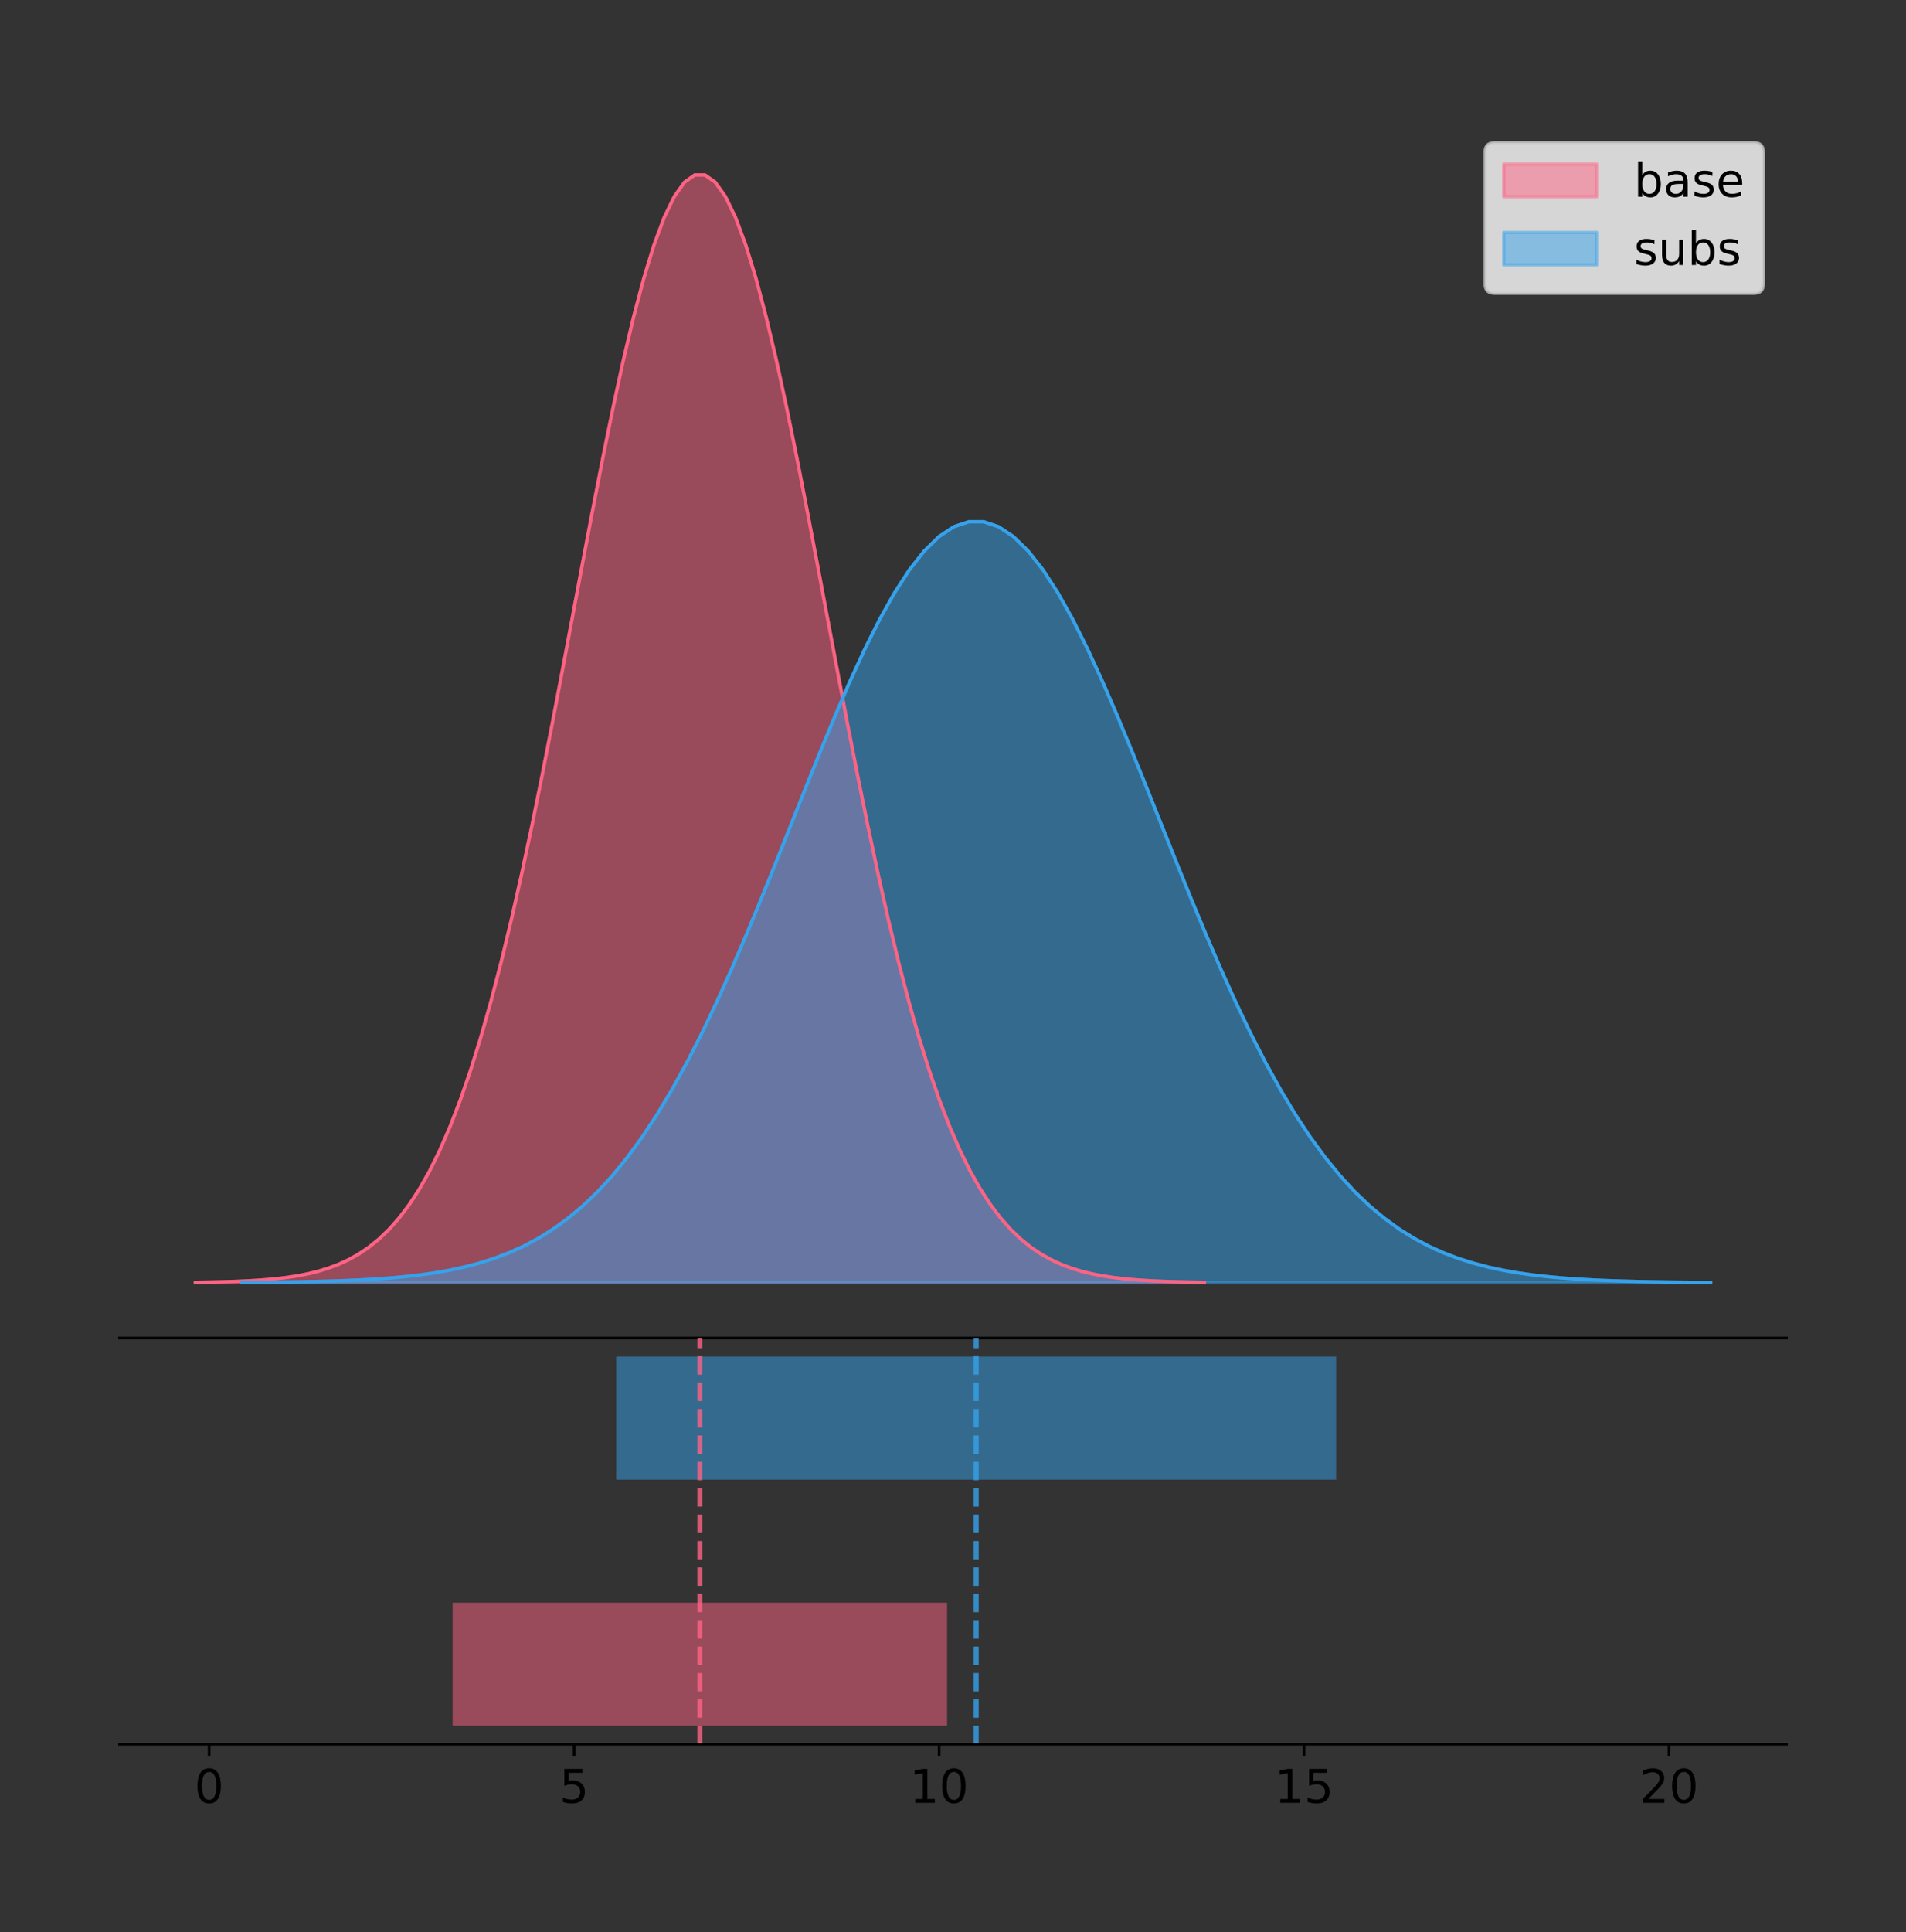 <?xml version="1.0" encoding="utf-8" standalone="no"?>
<!DOCTYPE svg PUBLIC "-//W3C//DTD SVG 1.1//EN"
  "http://www.w3.org/Graphics/SVG/1.1/DTD/svg11.dtd">
<!-- Created with matplotlib (https://matplotlib.org/) -->
<svg height="581.789pt" version="1.1" viewBox="0 0 574.2 581.789" width="574.2pt" xmlns="http://www.w3.org/2000/svg" xmlns:xlink="http://www.w3.org/1999/xlink">
 <rect x="0" y="0" width="574.2" height="581.789" fill="#333333" stroke="none"/>
 <defs>
  <style type="text/css">
*{stroke-linecap:butt;stroke-linejoin:round;}
  </style>
 </defs>
 <g id="figure_1">
  <g id="patch_1">
   <path d="M 0 581.789 
L 574.2 581.789 
L 574.2 0 
L 0 0 
z
" style="fill:none;"/>
  </g>
  <g id="axes_1">
   <g id="patch_2">
    <path d="M 36 402.93 
L 538.2 402.93 
L 538.2 36 
L 36 36 
z
" style="fill:none;"/>
   </g>
   <g id="PolyCollection_1">
    <defs>
     <path d="M 58.827 -195.538 
L 58.827 -195.65 
L 61.898 -195.692 
L 64.969 -195.749 
L 68.04 -195.825 
L 71.111 -195.925 
L 74.182 -196.058 
L 77.253 -196.23 
L 80.324 -196.455 
L 83.395 -196.744 
L 86.466 -197.115 
L 89.536 -197.585 
L 92.607 -198.179 
L 95.678 -198.923 
L 98.749 -199.848 
L 101.82 -200.99 
L 104.891 -202.39 
L 107.962 -204.093 
L 111.033 -206.151 
L 114.104 -208.617 
L 117.175 -211.552 
L 120.246 -215.017 
L 123.317 -219.078 
L 126.387 -223.801 
L 129.458 -229.25 
L 132.529 -235.488 
L 135.6 -242.572 
L 138.671 -250.552 
L 141.742 -259.468 
L 144.813 -269.344 
L 147.884 -280.192 
L 150.955 -292.002 
L 154.026 -304.744 
L 157.097 -318.365 
L 160.168 -332.786 
L 163.239 -347.901 
L 166.309 -363.58 
L 169.38 -379.667 
L 172.451 -395.98 
L 175.522 -412.318 
L 178.593 -428.462 
L 181.664 -444.18 
L 184.735 -459.23 
L 187.806 -473.372 
L 190.877 -486.366 
L 193.948 -497.987 
L 197.019 -508.025 
L 200.09 -516.294 
L 203.16 -522.64 
L 206.231 -526.94 
L 209.302 -529.111 
L 212.373 -529.111 
L 215.444 -526.94 
L 218.515 -522.64 
L 221.586 -516.294 
L 224.657 -508.025 
L 227.728 -497.987 
L 230.799 -486.366 
L 233.87 -473.372 
L 236.941 -459.23 
L 240.011 -444.18 
L 243.082 -428.462 
L 246.153 -412.318 
L 249.224 -395.98 
L 252.295 -379.667 
L 255.366 -363.58 
L 258.437 -347.901 
L 261.508 -332.786 
L 264.579 -318.365 
L 267.65 -304.744 
L 270.721 -292.002 
L 273.792 -280.192 
L 276.862 -269.344 
L 279.933 -259.468 
L 283.004 -250.552 
L 286.075 -242.572 
L 289.146 -235.488 
L 292.217 -229.25 
L 295.288 -223.801 
L 298.359 -219.078 
L 301.43 -215.017 
L 304.501 -211.552 
L 307.572 -208.617 
L 310.643 -206.151 
L 313.714 -204.093 
L 316.784 -202.39 
L 319.855 -200.99 
L 322.926 -199.848 
L 325.997 -198.923 
L 329.068 -198.179 
L 332.139 -197.585 
L 335.21 -197.115 
L 338.281 -196.744 
L 341.352 -196.455 
L 344.423 -196.23 
L 347.494 -196.058 
L 350.565 -195.925 
L 353.635 -195.825 
L 356.706 -195.749 
L 359.777 -195.692 
L 362.848 -195.65 
L 362.848 -195.538 
L 362.848 -195.538 
L 359.777 -195.538 
L 356.706 -195.538 
L 353.635 -195.538 
L 350.565 -195.538 
L 347.494 -195.538 
L 344.423 -195.538 
L 341.352 -195.538 
L 338.281 -195.538 
L 335.21 -195.538 
L 332.139 -195.538 
L 329.068 -195.538 
L 325.997 -195.538 
L 322.926 -195.538 
L 319.855 -195.538 
L 316.784 -195.538 
L 313.714 -195.538 
L 310.643 -195.538 
L 307.572 -195.538 
L 304.501 -195.538 
L 301.43 -195.538 
L 298.359 -195.538 
L 295.288 -195.538 
L 292.217 -195.538 
L 289.146 -195.538 
L 286.075 -195.538 
L 283.004 -195.538 
L 279.933 -195.538 
L 276.862 -195.538 
L 273.792 -195.538 
L 270.721 -195.538 
L 267.65 -195.538 
L 264.579 -195.538 
L 261.508 -195.538 
L 258.437 -195.538 
L 255.366 -195.538 
L 252.295 -195.538 
L 249.224 -195.538 
L 246.153 -195.538 
L 243.082 -195.538 
L 240.011 -195.538 
L 236.941 -195.538 
L 233.87 -195.538 
L 230.799 -195.538 
L 227.728 -195.538 
L 224.657 -195.538 
L 221.586 -195.538 
L 218.515 -195.538 
L 215.444 -195.538 
L 212.373 -195.538 
L 209.302 -195.538 
L 206.231 -195.538 
L 203.16 -195.538 
L 200.09 -195.538 
L 197.019 -195.538 
L 193.948 -195.538 
L 190.877 -195.538 
L 187.806 -195.538 
L 184.735 -195.538 
L 181.664 -195.538 
L 178.593 -195.538 
L 175.522 -195.538 
L 172.451 -195.538 
L 169.38 -195.538 
L 166.309 -195.538 
L 163.239 -195.538 
L 160.168 -195.538 
L 157.097 -195.538 
L 154.026 -195.538 
L 150.955 -195.538 
L 147.884 -195.538 
L 144.813 -195.538 
L 141.742 -195.538 
L 138.671 -195.538 
L 135.6 -195.538 
L 132.529 -195.538 
L 129.458 -195.538 
L 126.387 -195.538 
L 123.317 -195.538 
L 120.246 -195.538 
L 117.175 -195.538 
L 114.104 -195.538 
L 111.033 -195.538 
L 107.962 -195.538 
L 104.891 -195.538 
L 101.82 -195.538 
L 98.749 -195.538 
L 95.678 -195.538 
L 92.607 -195.538 
L 89.536 -195.538 
L 86.466 -195.538 
L 83.395 -195.538 
L 80.324 -195.538 
L 77.253 -195.538 
L 74.182 -195.538 
L 71.111 -195.538 
L 68.04 -195.538 
L 64.969 -195.538 
L 61.898 -195.538 
L 58.827 -195.538 
z
" id="m38968b8581" style="stroke:#ff6384;stroke-opacity:0.5;"/>
    </defs>
    <g clip-path="url(#pdd991ca1b0)">
     <use style="fill:#ff6384;fill-opacity:0.5;stroke:#ff6384;stroke-opacity:0.5;" x="0" xlink:href="#m38968b8581" y="581.789"/>
    </g>
   </g>
   <g id="PolyCollection_2">
    <defs>
     <path d="M 72.802 -195.538 
L 72.802 -195.615 
L 77.273 -195.644 
L 81.743 -195.683 
L 86.213 -195.735 
L 90.684 -195.804 
L 95.154 -195.895 
L 99.625 -196.014 
L 104.095 -196.168 
L 108.565 -196.367 
L 113.036 -196.621 
L 117.506 -196.944 
L 121.977 -197.352 
L 126.447 -197.863 
L 130.917 -198.499 
L 135.388 -199.283 
L 139.858 -200.245 
L 144.329 -201.415 
L 148.799 -202.828 
L 153.27 -204.523 
L 157.74 -206.538 
L 162.21 -208.919 
L 166.681 -211.709 
L 171.151 -214.953 
L 175.622 -218.696 
L 180.092 -222.981 
L 184.562 -227.848 
L 189.033 -233.33 
L 193.503 -239.454 
L 197.974 -246.239 
L 202.444 -253.691 
L 206.914 -261.803 
L 211.385 -270.557 
L 215.855 -279.913 
L 220.326 -289.82 
L 224.796 -300.203 
L 229.267 -310.974 
L 233.737 -322.024 
L 238.207 -333.23 
L 242.678 -344.454 
L 247.148 -355.544 
L 251.619 -366.341 
L 256.089 -376.68 
L 260.559 -386.394 
L 265.03 -395.32 
L 269.5 -403.303 
L 273.971 -410.199 
L 278.441 -415.879 
L 282.911 -420.238 
L 287.382 -423.192 
L 291.852 -424.684 
L 296.323 -424.684 
L 300.793 -423.192 
L 305.263 -420.238 
L 309.734 -415.879 
L 314.204 -410.199 
L 318.675 -403.303 
L 323.145 -395.32 
L 327.616 -386.394 
L 332.086 -376.68 
L 336.556 -366.341 
L 341.027 -355.544 
L 345.497 -344.454 
L 349.968 -333.23 
L 354.438 -322.024 
L 358.908 -310.974 
L 363.379 -300.203 
L 367.849 -289.82 
L 372.32 -279.913 
L 376.79 -270.557 
L 381.26 -261.803 
L 385.731 -253.691 
L 390.201 -246.239 
L 394.672 -239.454 
L 399.142 -233.33 
L 403.612 -227.848 
L 408.083 -222.981 
L 412.553 -218.696 
L 417.024 -214.953 
L 421.494 -211.709 
L 425.965 -208.919 
L 430.435 -206.538 
L 434.905 -204.523 
L 439.376 -202.828 
L 443.846 -201.415 
L 448.317 -200.245 
L 452.787 -199.283 
L 457.257 -198.499 
L 461.728 -197.863 
L 466.198 -197.352 
L 470.669 -196.944 
L 475.139 -196.621 
L 479.609 -196.367 
L 484.08 -196.168 
L 488.55 -196.014 
L 493.021 -195.895 
L 497.491 -195.804 
L 501.961 -195.735 
L 506.432 -195.683 
L 510.902 -195.644 
L 515.373 -195.615 
L 515.373 -195.538 
L 515.373 -195.538 
L 510.902 -195.538 
L 506.432 -195.538 
L 501.961 -195.538 
L 497.491 -195.538 
L 493.021 -195.538 
L 488.55 -195.538 
L 484.08 -195.538 
L 479.609 -195.538 
L 475.139 -195.538 
L 470.669 -195.538 
L 466.198 -195.538 
L 461.728 -195.538 
L 457.257 -195.538 
L 452.787 -195.538 
L 448.317 -195.538 
L 443.846 -195.538 
L 439.376 -195.538 
L 434.905 -195.538 
L 430.435 -195.538 
L 425.965 -195.538 
L 421.494 -195.538 
L 417.024 -195.538 
L 412.553 -195.538 
L 408.083 -195.538 
L 403.612 -195.538 
L 399.142 -195.538 
L 394.672 -195.538 
L 390.201 -195.538 
L 385.731 -195.538 
L 381.26 -195.538 
L 376.79 -195.538 
L 372.32 -195.538 
L 367.849 -195.538 
L 363.379 -195.538 
L 358.908 -195.538 
L 354.438 -195.538 
L 349.968 -195.538 
L 345.497 -195.538 
L 341.027 -195.538 
L 336.556 -195.538 
L 332.086 -195.538 
L 327.616 -195.538 
L 323.145 -195.538 
L 318.675 -195.538 
L 314.204 -195.538 
L 309.734 -195.538 
L 305.263 -195.538 
L 300.793 -195.538 
L 296.323 -195.538 
L 291.852 -195.538 
L 287.382 -195.538 
L 282.911 -195.538 
L 278.441 -195.538 
L 273.971 -195.538 
L 269.5 -195.538 
L 265.03 -195.538 
L 260.559 -195.538 
L 256.089 -195.538 
L 251.619 -195.538 
L 247.148 -195.538 
L 242.678 -195.538 
L 238.207 -195.538 
L 233.737 -195.538 
L 229.267 -195.538 
L 224.796 -195.538 
L 220.326 -195.538 
L 215.855 -195.538 
L 211.385 -195.538 
L 206.914 -195.538 
L 202.444 -195.538 
L 197.974 -195.538 
L 193.503 -195.538 
L 189.033 -195.538 
L 184.562 -195.538 
L 180.092 -195.538 
L 175.622 -195.538 
L 171.151 -195.538 
L 166.681 -195.538 
L 162.21 -195.538 
L 157.74 -195.538 
L 153.27 -195.538 
L 148.799 -195.538 
L 144.329 -195.538 
L 139.858 -195.538 
L 135.388 -195.538 
L 130.917 -195.538 
L 126.447 -195.538 
L 121.977 -195.538 
L 117.506 -195.538 
L 113.036 -195.538 
L 108.565 -195.538 
L 104.095 -195.538 
L 99.625 -195.538 
L 95.154 -195.538 
L 90.684 -195.538 
L 86.213 -195.538 
L 81.743 -195.538 
L 77.273 -195.538 
L 72.802 -195.538 
z
" id="m1a4cdb13db" style="stroke:#36a2eb;stroke-opacity:0.5;"/>
    </defs>
    <g clip-path="url(#pdd991ca1b0)">
     <use style="fill:#36a2eb;fill-opacity:0.5;stroke:#36a2eb;stroke-opacity:0.5;" x="0" xlink:href="#m1a4cdb13db" y="581.789"/>
    </g>
   </g>
   <g id="line2d_1">
    <path clip-path="url(#pdd991ca1b0)" d="M 58.827 386.139 
L 61.898 386.097 
L 64.969 386.04 
L 68.04 385.965 
L 71.111 385.864 
L 74.182 385.732 
L 77.253 385.559 
L 80.324 385.334 
L 83.395 385.045 
L 86.466 384.675 
L 89.536 384.204 
L 92.607 383.61 
L 95.678 382.867 
L 98.749 381.941 
L 101.82 380.799 
L 104.891 379.399 
L 107.962 377.696 
L 111.033 375.639 
L 114.104 373.172 
L 117.175 370.238 
L 120.246 366.772 
L 123.317 362.711 
L 126.387 357.989 
L 129.458 352.539 
L 132.529 346.301 
L 135.6 339.217 
L 138.671 331.237 
L 141.742 322.322 
L 144.813 312.445 
L 147.884 301.597 
L 150.955 289.787 
L 154.026 277.045 
L 157.097 263.424 
L 160.168 249.004 
L 163.239 233.888 
L 166.309 218.209 
L 169.38 202.123 
L 172.451 185.809 
L 175.522 169.471 
L 178.593 153.327 
L 181.664 137.61 
L 184.735 122.559 
L 187.806 108.418 
L 190.877 95.423 
L 193.948 83.803 
L 197.019 73.765 
L 200.09 65.495 
L 203.16 59.15 
L 206.231 54.85 
L 209.302 52.679 
L 212.373 52.679 
L 215.444 54.85 
L 218.515 59.15 
L 221.586 65.495 
L 224.657 73.765 
L 227.728 83.803 
L 230.799 95.423 
L 233.87 108.418 
L 236.941 122.559 
L 240.011 137.61 
L 243.082 153.327 
L 246.153 169.471 
L 249.224 185.809 
L 252.295 202.123 
L 255.366 218.209 
L 258.437 233.888 
L 261.508 249.004 
L 264.579 263.424 
L 267.65 277.045 
L 270.721 289.787 
L 273.792 301.597 
L 276.862 312.445 
L 279.933 322.322 
L 283.004 331.237 
L 286.075 339.217 
L 289.146 346.301 
L 292.217 352.539 
L 295.288 357.989 
L 298.359 362.711 
L 301.43 366.772 
L 304.501 370.238 
L 307.572 373.172 
L 310.643 375.639 
L 313.714 377.696 
L 316.784 379.399 
L 319.855 380.799 
L 322.926 381.941 
L 325.997 382.867 
L 329.068 383.61 
L 332.139 384.204 
L 335.21 384.675 
L 338.281 385.045 
L 341.352 385.334 
L 344.423 385.559 
L 347.494 385.732 
L 350.565 385.864 
L 353.635 385.965 
L 356.706 386.04 
L 359.777 386.097 
L 362.848 386.139 
" style="fill:none;stroke:#ff6384;stroke-linecap:square;"/>
   </g>
   <g id="line2d_2">
    <path clip-path="url(#pdd991ca1b0)" d="M 72.802 386.174 
L 77.273 386.145 
L 81.743 386.106 
L 86.213 386.054 
L 90.684 385.985 
L 95.154 385.894 
L 99.625 385.776 
L 104.095 385.621 
L 108.565 385.423 
L 113.036 385.168 
L 117.506 384.845 
L 121.977 384.437 
L 126.447 383.926 
L 130.917 383.291 
L 135.388 382.506 
L 139.858 381.544 
L 144.329 380.374 
L 148.799 378.961 
L 153.27 377.267 
L 157.74 375.251 
L 162.21 372.87 
L 166.681 370.081 
L 171.151 366.837 
L 175.622 363.093 
L 180.092 358.808 
L 184.562 353.941 
L 189.033 348.46 
L 193.503 342.335 
L 197.974 335.551 
L 202.444 328.099 
L 206.914 319.986 
L 211.385 311.233 
L 215.855 301.876 
L 220.326 291.97 
L 224.796 281.586 
L 229.267 270.816 
L 233.737 259.765 
L 238.207 248.559 
L 242.678 237.336 
L 247.148 226.245 
L 251.619 215.449 
L 256.089 205.11 
L 260.559 195.395 
L 265.03 186.469 
L 269.5 178.486 
L 273.971 171.591 
L 278.441 165.91 
L 282.911 161.551 
L 287.382 158.597 
L 291.852 157.106 
L 296.323 157.106 
L 300.793 158.597 
L 305.263 161.551 
L 309.734 165.91 
L 314.204 171.591 
L 318.675 178.486 
L 323.145 186.469 
L 327.616 195.395 
L 332.086 205.11 
L 336.556 215.449 
L 341.027 226.245 
L 345.497 237.336 
L 349.968 248.559 
L 354.438 259.765 
L 358.908 270.816 
L 363.379 281.586 
L 367.849 291.97 
L 372.32 301.876 
L 376.79 311.233 
L 381.26 319.986 
L 385.731 328.099 
L 390.201 335.551 
L 394.672 342.335 
L 399.142 348.46 
L 403.612 353.941 
L 408.083 358.808 
L 412.553 363.093 
L 417.024 366.837 
L 421.494 370.081 
L 425.965 372.87 
L 430.435 375.251 
L 434.905 377.267 
L 439.376 378.961 
L 443.846 380.374 
L 448.317 381.544 
L 452.787 382.506 
L 457.257 383.291 
L 461.728 383.926 
L 466.198 384.437 
L 470.669 384.845 
L 475.139 385.168 
L 479.609 385.423 
L 484.08 385.621 
L 488.55 385.776 
L 493.021 385.894 
L 497.491 385.985 
L 501.961 386.054 
L 506.432 386.106 
L 510.902 386.145 
L 515.373 386.174 
" style="fill:none;stroke:#36a2eb;stroke-linecap:square;"/>
   </g>
   <g id="patch_3">
    <path d="M 36 402.93 
L 538.2 402.93 
" style="fill:none;stroke:#000000;stroke-linecap:square;stroke-linejoin:miter;stroke-width:0.8;"/>
   </g>
   <g id="legend_1">
    <g id="patch_4">
     <path d="M 450.225 88.299 
L 528.4 88.299 
Q 531.2 88.299 531.2 85.499 
L 531.2 45.8 
Q 531.2 43 528.4 43 
L 450.225 43 
Q 447.425 43 447.425 45.8 
L 447.425 85.499 
Q 447.425 88.299 450.225 88.299 
z
" style="fill:#ffffff;opacity:0.8;stroke:#cccccc;stroke-linejoin:miter;"/>
    </g>
    <g id="patch_5">
     <path d="M 453.025 59.238 
L 481.025 59.238 
L 481.025 49.438 
L 453.025 49.438 
z
" style="fill:#ff6384;opacity:0.5;stroke:#ff6384;stroke-linejoin:miter;"/>
    </g>
    <g id="text_1">
     <!-- base -->
     <defs>
      <path d="M 48.688 27.297 
Q 48.688 37.203 44.609 42.844 
Q 40.531 48.484 33.406 48.484 
Q 26.266 48.484 22.188 42.844 
Q 18.109 37.203 18.109 27.297 
Q 18.109 17.391 22.188 11.75 
Q 26.266 6.109 33.406 6.109 
Q 40.531 6.109 44.609 11.75 
Q 48.688 17.391 48.688 27.297 
z
M 18.109 46.391 
Q 20.953 51.266 25.266 53.625 
Q 29.594 56 35.594 56 
Q 45.562 56 51.781 48.094 
Q 58.016 40.188 58.016 27.297 
Q 58.016 14.406 51.781 6.484 
Q 45.562 -1.422 35.594 -1.422 
Q 29.594 -1.422 25.266 0.953 
Q 20.953 3.328 18.109 8.203 
L 18.109 0 
L 9.078 0 
L 9.078 75.984 
L 18.109 75.984 
z
" id="DejaVuSans-98"/>
      <path d="M 34.281 27.484 
Q 23.391 27.484 19.188 25 
Q 14.984 22.516 14.984 16.5 
Q 14.984 11.719 18.141 8.906 
Q 21.297 6.109 26.703 6.109 
Q 34.188 6.109 38.703 11.406 
Q 43.219 16.703 43.219 25.484 
L 43.219 27.484 
z
M 52.203 31.203 
L 52.203 0 
L 43.219 0 
L 43.219 8.297 
Q 40.141 3.328 35.547 0.953 
Q 30.953 -1.422 24.312 -1.422 
Q 15.922 -1.422 10.953 3.297 
Q 6 8.016 6 15.922 
Q 6 25.141 12.172 29.828 
Q 18.359 34.516 30.609 34.516 
L 43.219 34.516 
L 43.219 35.406 
Q 43.219 41.609 39.141 45 
Q 35.062 48.391 27.688 48.391 
Q 23 48.391 18.547 47.266 
Q 14.109 46.141 10.016 43.891 
L 10.016 52.203 
Q 14.938 54.109 19.578 55.047 
Q 24.219 56 28.609 56 
Q 40.484 56 46.344 49.844 
Q 52.203 43.703 52.203 31.203 
z
" id="DejaVuSans-97"/>
      <path d="M 44.281 53.078 
L 44.281 44.578 
Q 40.484 46.531 36.375 47.5 
Q 32.281 48.484 27.875 48.484 
Q 21.188 48.484 17.844 46.438 
Q 14.5 44.391 14.5 40.281 
Q 14.5 37.156 16.891 35.375 
Q 19.281 33.594 26.516 31.984 
L 29.594 31.297 
Q 39.156 29.25 43.188 25.516 
Q 47.219 21.781 47.219 15.094 
Q 47.219 7.469 41.188 3.016 
Q 35.156 -1.422 24.609 -1.422 
Q 20.219 -1.422 15.453 -0.562 
Q 10.688 0.297 5.422 2 
L 5.422 11.281 
Q 10.406 8.688 15.234 7.391 
Q 20.062 6.109 24.812 6.109 
Q 31.156 6.109 34.562 8.281 
Q 37.984 10.453 37.984 14.406 
Q 37.984 18.062 35.516 20.016 
Q 33.062 21.969 24.703 23.781 
L 21.578 24.516 
Q 13.234 26.266 9.516 29.906 
Q 5.812 33.547 5.812 39.891 
Q 5.812 47.609 11.281 51.797 
Q 16.75 56 26.812 56 
Q 31.781 56 36.172 55.266 
Q 40.578 54.547 44.281 53.078 
z
" id="DejaVuSans-115"/>
      <path d="M 56.203 29.594 
L 56.203 25.203 
L 14.891 25.203 
Q 15.484 15.922 20.484 11.062 
Q 25.484 6.203 34.422 6.203 
Q 39.594 6.203 44.453 7.469 
Q 49.312 8.734 54.109 11.281 
L 54.109 2.781 
Q 49.266 0.734 44.188 -0.344 
Q 39.109 -1.422 33.891 -1.422 
Q 20.797 -1.422 13.156 6.188 
Q 5.516 13.812 5.516 26.812 
Q 5.516 40.234 12.766 48.109 
Q 20.016 56 32.328 56 
Q 43.359 56 49.781 48.891 
Q 56.203 41.797 56.203 29.594 
z
M 47.219 32.234 
Q 47.125 39.594 43.094 43.984 
Q 39.062 48.391 32.422 48.391 
Q 24.906 48.391 20.391 44.141 
Q 15.875 39.891 15.188 32.172 
z
" id="DejaVuSans-101"/>
     </defs>
     <g transform="translate(492.225 59.238)scale(0.14 -0.14)">
      <use xlink:href="#DejaVuSans-98"/>
      <use x="63.477" xlink:href="#DejaVuSans-97"/>
      <use x="124.756" xlink:href="#DejaVuSans-115"/>
      <use x="176.855" xlink:href="#DejaVuSans-101"/>
     </g>
    </g>
    <g id="patch_6">
     <path d="M 453.025 79.787 
L 481.025 79.787 
L 481.025 69.987 
L 453.025 69.987 
z
" style="fill:#36a2eb;opacity:0.5;stroke:#36a2eb;stroke-linejoin:miter;"/>
    </g>
    <g id="text_2">
     <!-- subs -->
     <defs>
      <path d="M 8.5 21.578 
L 8.5 54.688 
L 17.484 54.688 
L 17.484 21.922 
Q 17.484 14.156 20.5 10.266 
Q 23.531 6.391 29.594 6.391 
Q 36.859 6.391 41.078 11.031 
Q 45.312 15.672 45.312 23.688 
L 45.312 54.688 
L 54.297 54.688 
L 54.297 0 
L 45.312 0 
L 45.312 8.406 
Q 42.047 3.422 37.719 1 
Q 33.406 -1.422 27.688 -1.422 
Q 18.266 -1.422 13.375 4.438 
Q 8.5 10.297 8.5 21.578 
z
M 31.109 56 
z
" id="DejaVuSans-117"/>
     </defs>
     <g transform="translate(492.225 79.787)scale(0.14 -0.14)">
      <use xlink:href="#DejaVuSans-115"/>
      <use x="52.1" xlink:href="#DejaVuSans-117"/>
      <use x="115.479" xlink:href="#DejaVuSans-98"/>
      <use x="178.955" xlink:href="#DejaVuSans-115"/>
     </g>
    </g>
   </g>
  </g>
  <g id="axes_2">
   <g id="patch_7">
    <path d="M 36 525.24 
L 538.2 525.24 
L 538.2 402.93 
L 36 402.93 
z
" style="fill:none;"/>
   </g>
   <g id="patch_8">
    <path clip-path="url(#p3e81f4cffb)" d="M 136.353 519.68 
L 285.323 519.68 
L 285.323 482.617 
L 136.353 482.617 
z
" style="fill:#ff6384;opacity:0.5;"/>
   </g>
   <g id="patch_9">
    <path clip-path="url(#p3e81f4cffb)" d="M 185.658 445.553 
L 402.517 445.553 
L 402.517 408.49 
L 185.658 408.49 
z
" style="fill:#36a2eb;opacity:0.5;"/>
   </g>
   <g id="matplotlib.axis_1">
    <g id="xtick_1">
     <g id="line2d_3">
      <defs>
       <path d="M 0 0 
L 0 3.5 
" id="m1b46240cc8" style="stroke:#000000;stroke-width:0.8;"/>
      </defs>
      <g>
       <use style="stroke:#000000;stroke-width:0.8;" x="63.014" xlink:href="#m1b46240cc8" y="525.24"/>
      </g>
     </g>
     <g id="text_3">
      <!-- 0 -->
      <defs>
       <path d="M 31.781 66.406 
Q 24.172 66.406 20.328 58.906 
Q 16.5 51.422 16.5 36.375 
Q 16.5 21.391 20.328 13.891 
Q 24.172 6.391 31.781 6.391 
Q 39.453 6.391 43.281 13.891 
Q 47.125 21.391 47.125 36.375 
Q 47.125 51.422 43.281 58.906 
Q 39.453 66.406 31.781 66.406 
z
M 31.781 74.219 
Q 44.047 74.219 50.516 64.516 
Q 56.984 54.828 56.984 36.375 
Q 56.984 17.969 50.516 8.266 
Q 44.047 -1.422 31.781 -1.422 
Q 19.531 -1.422 13.062 8.266 
Q 6.594 17.969 6.594 36.375 
Q 6.594 54.828 13.062 64.516 
Q 19.531 74.219 31.781 74.219 
z
" id="DejaVuSans-48"/>
      </defs>
      <g transform="translate(58.561 542.878)scale(0.14 -0.14)">
       <use xlink:href="#DejaVuSans-48"/>
      </g>
     </g>
    </g>
    <g id="xtick_2">
     <g id="line2d_4">
      <g>
       <use style="stroke:#000000;stroke-width:0.8;" x="172.964" xlink:href="#m1b46240cc8" y="525.24"/>
      </g>
     </g>
     <g id="text_4">
      <!-- 5 -->
      <defs>
       <path d="M 10.797 72.906 
L 49.516 72.906 
L 49.516 64.594 
L 19.828 64.594 
L 19.828 46.734 
Q 21.969 47.469 24.109 47.828 
Q 26.266 48.188 28.422 48.188 
Q 40.625 48.188 47.75 41.5 
Q 54.891 34.812 54.891 23.391 
Q 54.891 11.625 47.562 5.094 
Q 40.234 -1.422 26.906 -1.422 
Q 22.312 -1.422 17.547 -0.641 
Q 12.797 0.141 7.719 1.703 
L 7.719 11.625 
Q 12.109 9.234 16.797 8.062 
Q 21.484 6.891 26.703 6.891 
Q 35.156 6.891 40.078 11.328 
Q 45.016 15.766 45.016 23.391 
Q 45.016 31 40.078 35.438 
Q 35.156 39.891 26.703 39.891 
Q 22.75 39.891 18.812 39.016 
Q 14.891 38.141 10.797 36.281 
z
" id="DejaVuSans-53"/>
      </defs>
      <g transform="translate(168.511 542.878)scale(0.14 -0.14)">
       <use xlink:href="#DejaVuSans-53"/>
      </g>
     </g>
    </g>
    <g id="xtick_3">
     <g id="line2d_5">
      <g>
       <use style="stroke:#000000;stroke-width:0.8;" x="282.914" xlink:href="#m1b46240cc8" y="525.24"/>
      </g>
     </g>
     <g id="text_5">
      <!-- 10 -->
      <defs>
       <path d="M 12.406 8.297 
L 28.516 8.297 
L 28.516 63.922 
L 10.984 60.406 
L 10.984 69.391 
L 28.422 72.906 
L 38.281 72.906 
L 38.281 8.297 
L 54.391 8.297 
L 54.391 0 
L 12.406 0 
z
" id="DejaVuSans-49"/>
      </defs>
      <g transform="translate(274.007 542.878)scale(0.14 -0.14)">
       <use xlink:href="#DejaVuSans-49"/>
       <use x="63.623" xlink:href="#DejaVuSans-48"/>
      </g>
     </g>
    </g>
    <g id="xtick_4">
     <g id="line2d_6">
      <g>
       <use style="stroke:#000000;stroke-width:0.8;" x="392.864" xlink:href="#m1b46240cc8" y="525.24"/>
      </g>
     </g>
     <g id="text_6">
      <!-- 15 -->
      <g transform="translate(383.957 542.878)scale(0.14 -0.14)">
       <use xlink:href="#DejaVuSans-49"/>
       <use x="63.623" xlink:href="#DejaVuSans-53"/>
      </g>
     </g>
    </g>
    <g id="xtick_5">
     <g id="line2d_7">
      <g>
       <use style="stroke:#000000;stroke-width:0.8;" x="502.814" xlink:href="#m1b46240cc8" y="525.24"/>
      </g>
     </g>
     <g id="text_7">
      <!-- 20 -->
      <defs>
       <path d="M 19.188 8.297 
L 53.609 8.297 
L 53.609 0 
L 7.328 0 
L 7.328 8.297 
Q 12.938 14.109 22.625 23.891 
Q 32.328 33.688 34.812 36.531 
Q 39.547 41.844 41.422 45.531 
Q 43.312 49.219 43.312 52.781 
Q 43.312 58.594 39.234 62.25 
Q 35.156 65.922 28.609 65.922 
Q 23.969 65.922 18.812 64.312 
Q 13.672 62.703 7.812 59.422 
L 7.812 69.391 
Q 13.766 71.781 18.938 73 
Q 24.125 74.219 28.422 74.219 
Q 39.75 74.219 46.484 68.547 
Q 53.219 62.891 53.219 53.422 
Q 53.219 48.922 51.531 44.891 
Q 49.859 40.875 45.406 35.406 
Q 44.188 33.984 37.641 27.219 
Q 31.109 20.453 19.188 8.297 
z
" id="DejaVuSans-50"/>
      </defs>
      <g transform="translate(493.907 542.878)scale(0.14 -0.14)">
       <use xlink:href="#DejaVuSans-50"/>
       <use x="63.623" xlink:href="#DejaVuSans-48"/>
      </g>
     </g>
    </g>
   </g>
   <g id="line2d_8">
    <path clip-path="url(#p3e81f4cffb)" d="M 210.838 525.24 
L 210.838 402.93 
" style="fill:none;stroke:#ff6384;stroke-dasharray:5.55,2.4;stroke-dashoffset:0;stroke-opacity:0.8;stroke-width:1.5;"/>
   </g>
   <g id="line2d_9">
    <path clip-path="url(#p3e81f4cffb)" d="M 294.087 525.24 
L 294.087 402.93 
" style="fill:none;stroke:#36a2eb;stroke-dasharray:5.55,2.4;stroke-dashoffset:0;stroke-opacity:0.8;stroke-width:1.5;"/>
   </g>
   <g id="patch_10">
    <path d="M 36 525.24 
L 538.2 525.24 
" style="fill:none;stroke:#000000;stroke-linecap:square;stroke-linejoin:miter;stroke-width:0.8;"/>
   </g>
  </g>
 </g>
 <defs>
  <clipPath id="pdd991ca1b0">
   <rect height="366.93" width="502.2" x="36" y="36"/>
  </clipPath>
  <clipPath id="p3e81f4cffb">
   <rect height="122.31" width="502.2" x="36" y="402.93"/>
  </clipPath>
 </defs>
</svg>
